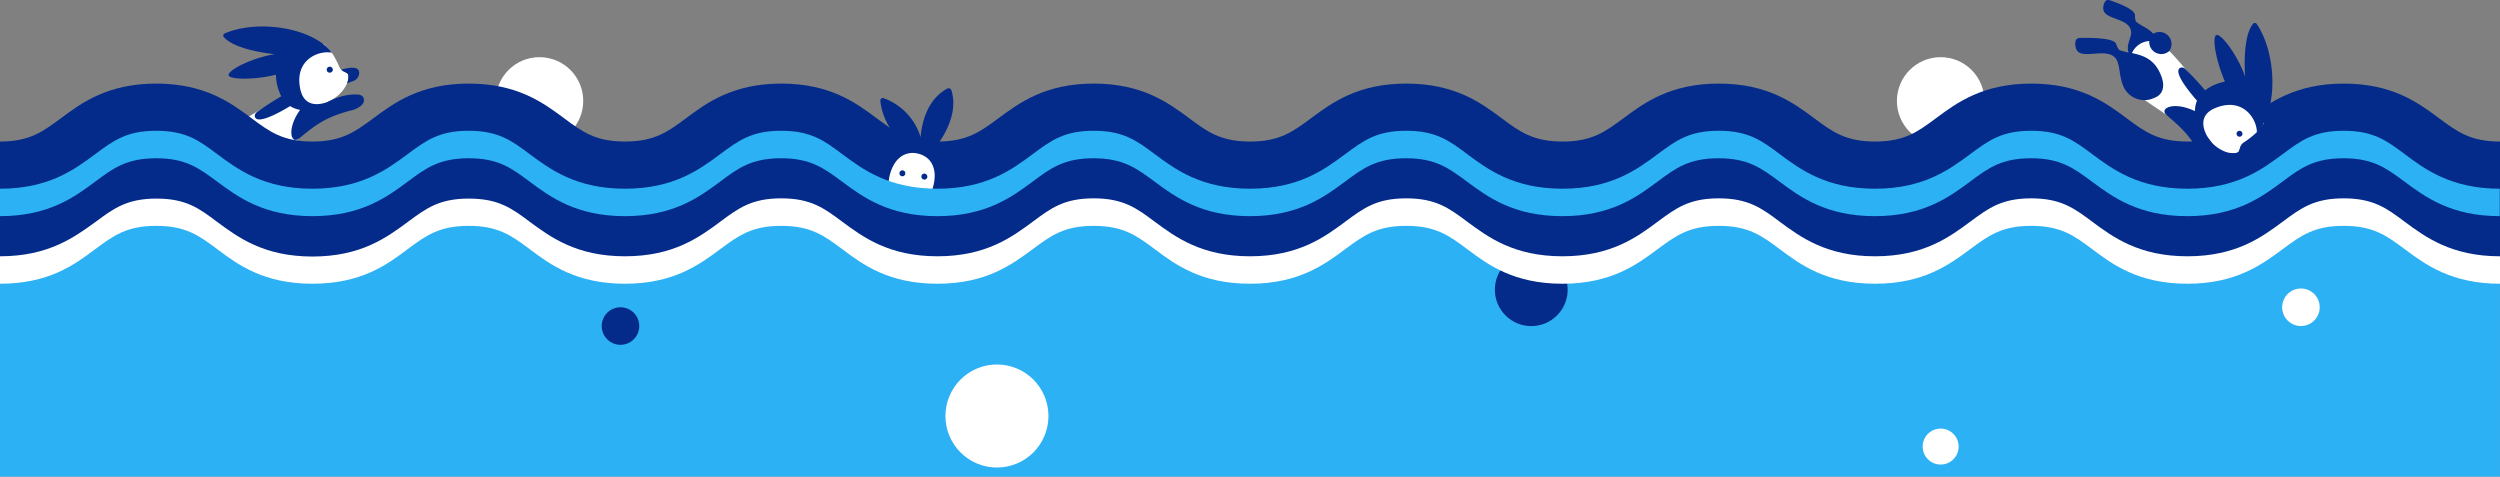 <svg xmlns="http://www.w3.org/2000/svg" viewBox="0 0 415.44 79.2"><rect x="0" y="0" width="415.44" height="79.2" fill="#808080" stroke="none"/><defs><style>.cls-1{fill:#2cb1f4;}.cls-2{fill:#fff;}.cls-3{fill:#042b8a;}</style></defs><title>PATTERN</title><g id="Layer_2" data-name="Layer 2"><g id="Слой_1" data-name="Слой 1"><rect class="cls-1" y="31.36" width="415.43" height="47.84"/><circle class="cls-2" cx="89.65" cy="16.77" r="7.27"/><circle class="cls-3" cx="103.11" cy="54.18" r="3.12"/><circle class="cls-2" cx="382.36" cy="51.06" r="3.12"/><circle class="cls-3" cx="254.46" cy="48.14" r="6.05"/><path class="cls-2" d="M39.11,20.8c1.2-.9,4.59-2.8,4.59-2.8l5.47-1L47.32,7.69l6.5-.36,1.31,1.4a16.18,16.18,0,0,1,1.26,2.38c.32.87,1.38.83,1.47,1.33.29,1.57-1.45,3.61-3,4.27-1.9.8-5.27,6.35-5.27,6.35l-4.38,4.53-6.93-.36-3-1.26,2.17-4Z"/><path class="cls-3" d="M57.86,12.44a2.52,2.52,0,0,1-.2,1.41l.88-.33A1.48,1.48,0,0,0,59.69,12c-.13-.89-1.22-.93-3-.41C57.13,12,57.79,12.06,57.86,12.44Z"/><path class="cls-3" d="M59.41,15.7a9.07,9.07,0,0,0-4.44,1h0l-.48.22c-1.63.63-3.95.81-4.58-2.07-1.09-5,3.19-6.55,5.24-6.08C52,4.54,42.76,3.19,37.35,5.56a.38.38,0,0,0-.19.56C39.06,8.4,45.6,9,45.64,9c-3.74.61-7.8,2.65-7.65,3.51.13.69,3.94.81,7.45,0l.42-.09A8,8,0,0,0,46.74,16c-2.05,1.21-3.51,2.23-3.91,2.53l.39-.22-.34.19c-.51.29-.66.74-.45,1.07.64,1,4.09-.91,5.78-1.94a4.49,4.49,0,0,0,1.66.63c-2.29,3.18-1.5,5.8-.2,4.77,2.36-1.87,4-3.53,9-4.76.42-.11,1.69-.67,1.79-1.43S60.14,15.77,59.41,15.7Z"/><path class="cls-3" d="M55.3,11.5a.49.49,0,1,0-1,.18.49.49,0,0,0,.57.39A.49.49,0,0,0,55.3,11.5Z"/><path class="cls-3" d="M43.2,22.71c-3,.54-4,2.39-4.69,4.15A3.35,3.35,0,0,1,37,23.68a1.94,1.94,0,0,0,1.72-.26,2,2,0,1,0-2.8-.59c-1.05.62-1.52,1.62-2.47,2.44,0,0-.15.16-1.1,0S30,27.54,29.34,28.75c-.22.39-.34.7,0,1a1.89,1.89,0,0,0,1.07.51c2,.35,2.2-4.2,4.71-3.88.9.11,1.92,1.22,3.2,1a10.86,10.86,0,0,1-.62,1.37s-.1.24-1.16.42-1.74,3.93-2,5.46c-.08.49-.09.87.34,1.09a2.13,2.13,0,0,0,1.33.13c2.22-.4.21-5.84,3.29-6.38,1.24-.22,2.26.09,3.88-.2a3.81,3.81,0,0,0,3.15-4.76C46.2,23,44.91,22.41,43.2,22.71Z"/><path class="cls-2" d="M415.44,28.09V47.15c-8.09,0-12.4-3.19-15.86-5.76-3-2.24-5.21-3.86-10.12-3.86s-7.09,1.62-10.12,3.86c-3.46,2.57-7.76,5.76-15.84,5.76S351.11,44,347.66,41.39c-3-2.24-5.22-3.86-10.12-3.86s-7.09,1.62-10.12,3.86c-3.47,2.57-7.77,5.76-15.84,5.76S299.19,44,295.73,41.39c-3-2.24-5.22-3.86-10.12-3.86s-7.1,1.62-10.13,3.86c-3.45,2.57-7.76,5.76-15.84,5.76S247.26,44,243.8,41.39c-3-2.24-5.21-3.86-10.12-3.86s-7.09,1.62-10.12,3.86c-3.45,2.57-7.77,5.76-15.84,5.76S195.33,44,191.87,41.39c-3-2.24-5.22-3.86-10.13-3.86s-7.09,1.62-10.11,3.86c-3.46,2.57-7.77,5.76-15.85,5.76S143.4,44,139.94,41.39c-3-2.24-5.22-3.86-10.12-3.86s-7.09,1.62-10.12,3.86c-3.45,2.57-7.76,5.76-15.84,5.76S91.47,44,88,41.39c-3-2.24-5.22-3.86-10.12-3.86s-7.09,1.62-10.12,3.86C64.31,44,60,47.15,51.92,47.15S39.54,44,36.08,41.39c-3-2.24-5.21-3.86-10.12-3.86s-7.09,1.62-10.12,3.86C12.39,44,8.09,47.15,0,47.15V28.09c4.91,0,7.09-1.63,10.12-3.87,3.46-2.57,7.77-5.76,15.84-5.76s12.39,3.19,15.84,5.76c3,2.24,5.22,3.87,10.12,3.87S59,26.46,62.05,24.22c3.46-2.57,7.77-5.76,15.85-5.76s12.38,3.19,15.84,5.76c3,2.24,5.22,3.87,10.12,3.87S111,26.46,114,24.22c3.46-2.57,7.76-5.76,15.84-5.76s12.39,3.19,15.84,5.76c3,2.24,5.22,3.87,10.12,3.87s7.09-1.63,10.12-3.87c3.47-2.57,7.77-5.76,15.84-5.76s12.39,3.19,15.86,5.76c3,2.24,5.21,3.87,10.12,3.87s7.09-1.63,10.12-3.87c3.46-2.57,7.76-5.76,15.84-5.76s12.39,3.19,15.84,5.76c3,2.24,5.22,3.87,10.12,3.87s7.09-1.63,10.12-3.87c3.46-2.57,7.77-5.76,15.85-5.76s12.38,3.19,15.85,5.76c3,2.24,5.21,3.87,10.12,3.87s7.09-1.63,10.11-3.87c3.46-2.57,7.77-5.76,15.85-5.76s12.38,3.19,15.84,5.76c3,2.24,5.21,3.87,10.12,3.87s7.09-1.63,10.12-3.87c3.46-2.57,7.77-5.76,15.84-5.76s12.39,3.19,15.84,5.76C408.33,26.46,410.52,28.09,415.44,28.09Z"/><circle class="cls-2" cx="322.49" cy="16.77" r="7.27"/><path class="cls-3" d="M415.44,23.52V42.59c-8.09,0-12.4-3.2-15.86-5.76-3-2.25-5.21-3.87-10.12-3.87s-7.09,1.62-10.12,3.87c-3.46,2.56-7.76,5.76-15.84,5.76s-12.39-3.2-15.84-5.76c-3-2.25-5.22-3.87-10.12-3.87s-7.09,1.62-10.12,3.87c-3.47,2.56-7.77,5.76-15.84,5.76s-12.39-3.2-15.85-5.76c-3-2.25-5.22-3.87-10.12-3.87s-7.1,1.62-10.13,3.87c-3.45,2.56-7.76,5.76-15.84,5.76s-12.38-3.2-15.84-5.76c-3-2.25-5.21-3.87-10.12-3.87s-7.09,1.62-10.12,3.87c-3.45,2.56-7.77,5.76-15.84,5.76s-12.39-3.2-15.85-5.76c-3-2.25-5.22-3.87-10.13-3.87s-7.09,1.62-10.11,3.87c-3.46,2.56-7.77,5.76-15.85,5.76s-12.38-3.2-15.84-5.76c-3-2.25-5.22-3.87-10.12-3.87s-7.09,1.62-10.12,3.87c-3.45,2.56-7.76,5.76-15.84,5.76S91.47,39.39,88,36.83C85,34.58,82.8,33,77.9,33s-7.09,1.62-10.12,3.87c-3.47,2.56-7.77,5.76-15.86,5.76s-12.38-3.2-15.84-5.76C33.05,34.58,30.87,33,26,33s-7.09,1.62-10.12,3.87C12.39,39.39,8.09,42.59,0,42.59V23.52c4.91,0,7.09-1.63,10.12-3.87,3.46-2.57,7.77-5.76,15.84-5.76s12.39,3.19,15.84,5.76c3,2.24,5.22,3.87,10.12,3.87S59,21.89,62.05,19.65c3.46-2.57,7.77-5.76,15.85-5.76s12.38,3.19,15.84,5.76c3,2.24,5.22,3.87,10.12,3.87S111,21.89,114,19.65c3.46-2.57,7.76-5.76,15.84-5.76s12.39,3.19,15.84,5.76c3,2.24,5.22,3.87,10.12,3.87s7.09-1.63,10.12-3.87c3.47-2.57,7.77-5.76,15.84-5.76s12.39,3.19,15.86,5.76c3,2.24,5.21,3.87,10.12,3.87s7.09-1.63,10.12-3.87c3.46-2.57,7.76-5.76,15.84-5.76s12.39,3.19,15.84,5.76c3,2.24,5.22,3.87,10.12,3.87s7.09-1.63,10.12-3.87c3.46-2.57,7.77-5.76,15.85-5.76s12.38,3.19,15.85,5.76c3,2.24,5.21,3.87,10.12,3.87s7.09-1.63,10.11-3.87c3.46-2.57,7.77-5.76,15.85-5.76s12.38,3.19,15.84,5.76c3,2.24,5.21,3.87,10.12,3.87s7.09-1.63,10.12-3.87c3.46-2.57,7.77-5.76,15.84-5.76s12.39,3.19,15.84,5.76C408.33,21.89,410.52,23.52,415.44,23.52Z"/><path class="cls-2" d="M360.35,8.35c1.09,1,3.55,4,3.55,4l2,5.21,8.83-3.43,1.48,6.33L375,22a16.23,16.23,0,0,1-2.12,1.66c-.8.46-.58,1.5-1.06,1.68-1.49.55-3.81-.8-4.72-2.22C366,21.43,360,19.07,360,19.07l-5.22-3.53-.85-6.88.72-3.15L358.89,7Z"/><path class="cls-3" d="M371.84,25.38a2.61,2.61,0,0,1-1.42,0c.14.24.3.5.47.81a1.51,1.51,0,0,0,1.72.87c.86-.29.71-1.37-.11-3C372.16,24.58,372.21,25.24,371.84,25.38Z"/><path class="cls-3" d="M368.9,27.46a9,9,0,0,0-1.71-4.2h0v0l-.3-.44c-.91-1.49-1.48-3.75,1.24-4.87,4.71-1.93,7,2,6.9,4.11,3.59-3.77,3.31-13.15,0-18.06a.4.4,0,0,0-.59-.09c-1.92,2.27-1.35,8.8-1.35,8.84-1.24-3.57-4-7.22-4.77-6.92s-.12,4,1.25,7.35l.16.39A8.13,8.13,0,0,0,366.43,15c-1.54-1.81-2.81-3.07-3.17-3.42l.29.34-.25-.29c-.38-.46-.84-.53-1.13-.26-.88.8,1.61,3.87,2.92,5.36a4.39,4.39,0,0,0-.34,1.74c-3.53-1.7-6-.47-4.73.63,2.25,2,4.18,3.37,6.25,8,.17.39,1,1.54,1.71,1.51S369,28.2,368.9,27.46Z"/><path class="cls-3" d="M372.32,22.69a.48.48,0,0,0,.29-.63.48.48,0,0,0-.63-.29.49.49,0,0,0-.29.63A.5.5,0,0,0,372.32,22.69Z"/><path class="cls-3" d="M359.18,12.72c-1.05-2.89-3-3.5-4.9-3.9a3.37,3.37,0,0,1,2.88-2,2,2,0,0,0,3.32,1.66,2,2,0,0,0-2.67-2.87c-.79-.93-1.87-1.21-2.83-2,0,0-.19-.12-.2-1.08S352.14.59,350.83.12c-.42-.15-.75-.21-1,.13a1.87,1.87,0,0,0-.32,1.15c0,2,4.52,1.44,4.64,4,0,.91-.87,2.11-.43,3.33a11.5,11.5,0,0,1-1.46-.38s-.25-.05-.62-1.06-4.17-1-5.72-1c-.5,0-.87.06-1,.52a2.11,2.11,0,0,0,.1,1.33c.78,2.12,5.78-.8,6.86,2.13.43,1.18.3,2.24.86,3.79A3.81,3.81,0,0,0,358,16.26C359.46,15.72,359.78,14.35,359.18,12.72Z"/><circle class="cls-2" cx="151.45" cy="30.46" r="5.61"/><path class="cls-3" d="M157.62,25.87A6.14,6.14,0,0,0,155.8,24h0c1-1.3,3.5-5.23,2.3-9a.49.49,0,0,0-.69-.28c-3.43,1.86-4.24,5.84-4.43,8.08h0a9.93,9.93,0,0,0-6.13-6.48.41.41,0,0,0-.56.42,10.5,10.5,0,0,0,2.95,6.22,6.89,6.89,0,0,0-1.14.52A6.63,6.63,0,0,0,146,25.31a8.29,8.29,0,0,0-1.33,2.94,8.66,8.66,0,0,0-.25,3.22,6.65,6.65,0,0,0,.9,2.59A6.3,6.3,0,0,0,147.17,36a8,8,0,0,0,2.52,1.12,8.15,8.15,0,0,0,2.8.22,6.13,6.13,0,0,0,2.5-.8,6.61,6.61,0,0,0,2-1.87,8.54,8.54,0,0,0,1.3-2.94,8.42,8.42,0,0,0,.25-3.21A6.43,6.43,0,0,0,157.62,25.87Zm-3.22,6.76a4.27,4.27,0,0,1-1.06,1.2,3.11,3.11,0,0,1-1.36.61,3.69,3.69,0,0,1-1.61-.07,3.64,3.64,0,0,1-1.45-.7,3.29,3.29,0,0,1-.91-1.18,4.15,4.15,0,0,1-.35-1.57,6.89,6.89,0,0,1,.91-3.6,4.1,4.1,0,0,1,1.06-1.22,3.25,3.25,0,0,1,1.36-.62,3.55,3.55,0,0,1,1.61.06,3.7,3.7,0,0,1,1.45.7,3.18,3.18,0,0,1,.91,1.18,4.36,4.36,0,0,1,.36,1.58,6.72,6.72,0,0,1-.22,1.88A6.16,6.16,0,0,1,154.4,32.63Z"/><path class="cls-3" d="M150.44,28.75a.48.48,0,0,0-.53-.44.49.49,0,0,0-.44.54.48.48,0,0,0,.53.44A.49.49,0,0,0,150.44,28.75Z"/><path class="cls-3" d="M154.09,29.29a.49.49,0,0,0-.54-.44.5.5,0,0,0-.44.54.49.49,0,0,0,1-.1Z"/><path class="cls-1" d="M399.59,25.6c-3-2.25-5.22-3.87-10.13-3.87s-7.09,1.62-10.12,3.87c-3.45,2.57-7.77,5.76-15.84,5.76s-12.38-3.19-15.85-5.76c-3-2.25-5.22-3.87-10.11-3.87s-7.09,1.62-10.12,3.87c-3.46,2.57-7.77,5.76-15.85,5.76s-12.39-3.19-15.84-5.76c-3-2.25-5.22-3.87-10.12-3.87s-7.09,1.62-10.12,3.87c-3.46,2.57-7.76,5.76-15.85,5.76s-12.38-3.19-15.84-5.76c-3-2.25-5.21-3.87-10.12-3.87s-7.09,1.62-10.12,3.87c-3.46,2.57-7.76,5.76-15.84,5.76s-12.39-3.19-15.85-5.76c-3-2.25-5.22-3.87-10.13-3.87s-7.09,1.62-10.11,3.87c-3.46,2.57-7.77,5.76-15.85,5.76s-12.38-3.19-15.84-5.76c-3-2.25-5.22-3.87-10.12-3.87s-7.09,1.62-10.12,3.87c-3.45,2.57-7.76,5.76-15.84,5.76S91.47,28.17,88,25.6c-3-2.25-5.22-3.87-10.12-3.87s-7.09,1.62-10.12,3.87c-3.47,2.57-7.77,5.76-15.86,5.76S39.54,28.17,36.08,25.6c-3-2.25-5.21-3.87-10.12-3.87s-7.09,1.62-10.12,3.87C12.39,28.17,8.09,31.36,0,31.36v4.56c8.09,0,12.39-3.18,15.84-5.75,3-2.24,5.22-3.87,10.12-3.87s7.09,1.63,10.12,3.87c3.46,2.57,7.77,5.75,15.84,5.75s12.39-3.18,15.86-5.75c3-2.24,5.21-3.87,10.12-3.87S85,27.93,88,30.17c3.45,2.57,7.76,5.75,15.84,5.75s12.39-3.18,15.84-5.75c3-2.24,5.22-3.87,10.12-3.87s7.09,1.63,10.12,3.87c3.46,2.57,7.77,5.75,15.84,5.75s12.39-3.18,15.85-5.75c3-2.24,5.22-3.87,10.11-3.87s7.11,1.63,10.13,3.87c3.46,2.56,7.77,5.75,15.84,5.75h0c8.08,0,12.38-3.19,15.84-5.75,3-2.24,5.22-3.87,10.12-3.87s7.09,1.63,10.12,3.87c3.46,2.57,7.76,5.75,15.84,5.75s12.39-3.18,15.85-5.75c3-2.24,5.21-3.87,10.12-3.87s7.09,1.63,10.12,3.87c3.45,2.57,7.77,5.75,15.84,5.75s12.39-3.18,15.85-5.75c3-2.24,5.22-3.87,10.12-3.87s7.08,1.63,10.11,3.87c3.47,2.57,7.77,5.75,15.85,5.75s12.39-3.18,15.84-5.75c3-2.24,5.22-3.87,10.12-3.87s7.1,1.63,10.13,3.87c3.45,2.57,7.77,5.75,15.84,5.75V31.36C407.36,31.36,403,28.17,399.59,25.6Z"/><circle class="cls-2" cx="165.67" cy="69.13" r="8.56"/><circle class="cls-2" cx="322.49" cy="74.21" r="2.99"/></g></g></svg>